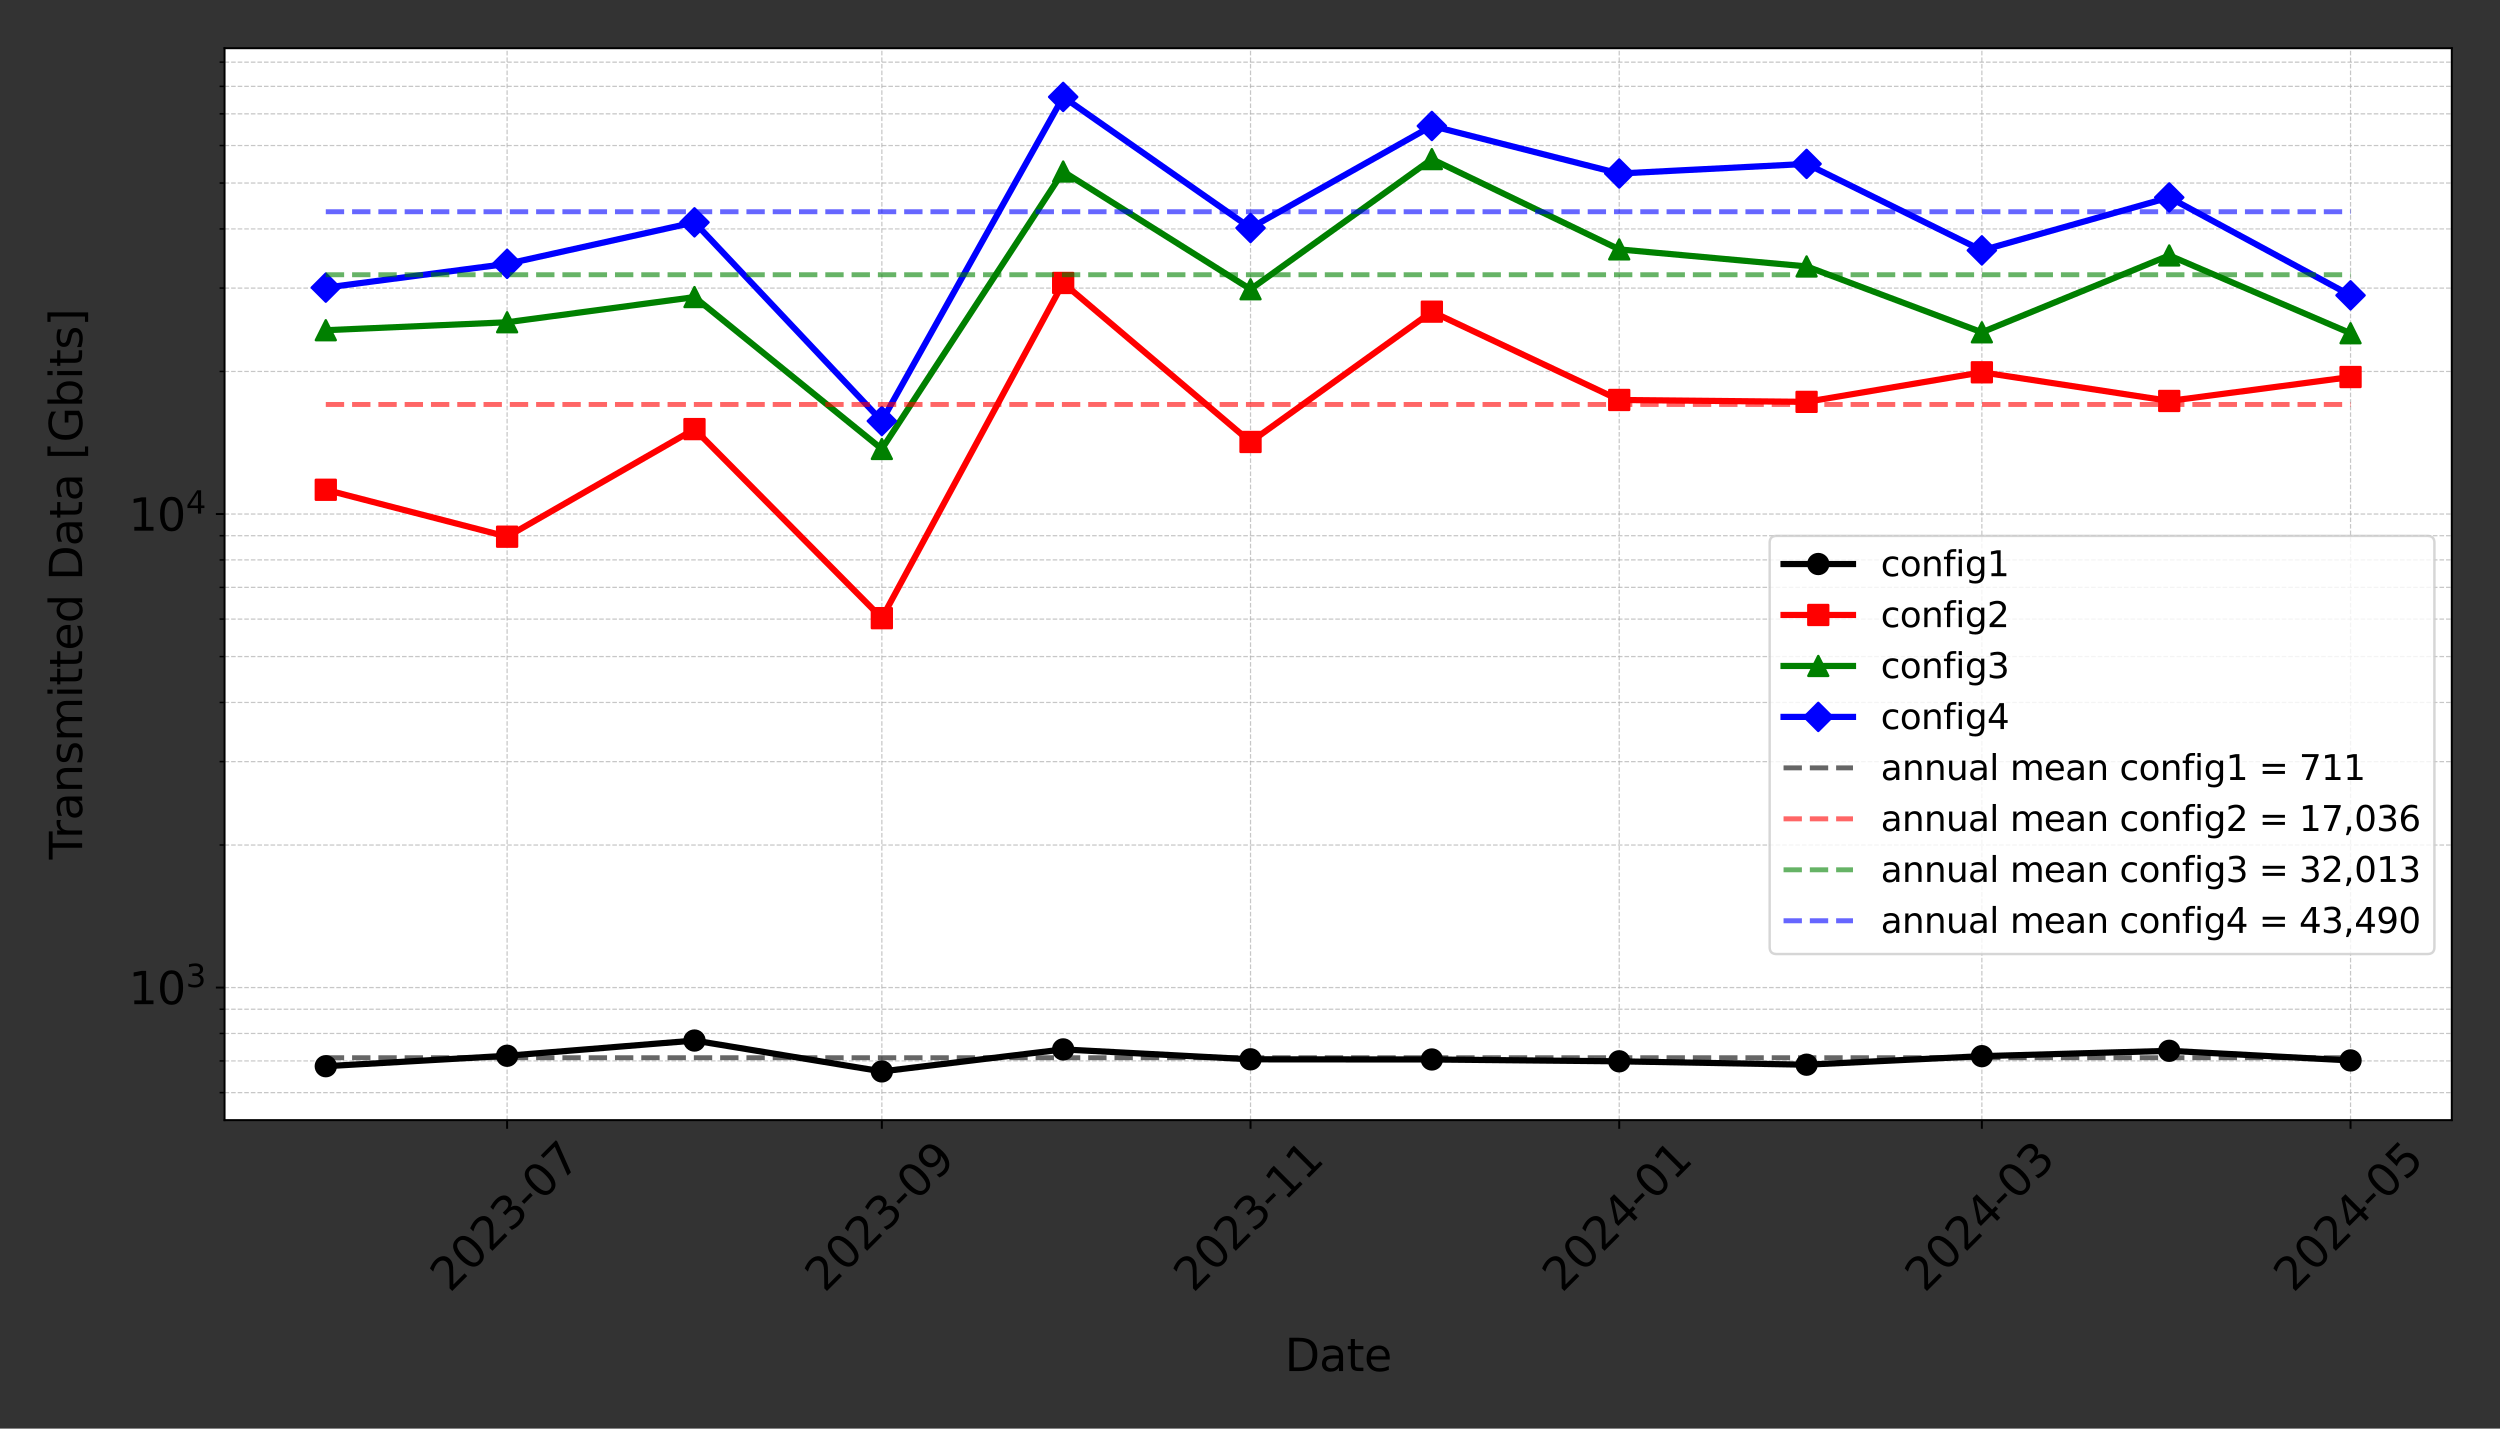 <?xml version="1.0" encoding="utf-8" standalone="no"?>
<!DOCTYPE svg PUBLIC "-//W3C//DTD SVG 1.1//EN"
  "http://www.w3.org/Graphics/SVG/1.1/DTD/svg11.dtd">
<svg height="576pt" version="1.1" viewBox="0 0 1008 576" width="1008pt" xmlns="http://www.w3.org/2000/svg" xmlns:xlink="http://www.w3.org/1999/xlink">
 <rect x="0" y="0" width="1008" height="576" fill="#333333" stroke="none"/>
 <defs>
  <style type="text/css">*{stroke-linecap:butt;stroke-linejoin:round;}</style>
 </defs>
 <g id="figure_1">
  <g id="patch_1">
   <path d="M 0 576 
L 1008 576 
L 1008 0 
L 0 0 
z
" style="fill:none;"/>
  </g>
  <g id="axes_1">
   <g id="patch_2">
    <path d="M 90.541 451.64 
L 988.56 451.64 
L 988.56 19.44 
L 90.541 19.44 
z
" style="fill:#ffffff;"/>
   </g>
   <g id="matplotlib.axis_1">
    <g id="xtick_1">
     <g id="line2d_1">
      <path clip-path="url(#p02d0b098d0)" d="M 204.468 451.64 
L 204.468 19.44 
" style="fill:none;stroke:#b0b0b0;stroke-dasharray:1.85,0.8;stroke-dashoffset:0;stroke-opacity:0.7;stroke-width:0.5;"/>
     </g>
     <g id="line2d_2">
      <defs>
       <path d="M 0 0 
L 0 3.5 
" id="m0089e13976" style="stroke:#000000;stroke-width:0.8;"/>
      </defs>
      <g>
       <use style="stroke:#000000;stroke-width:0.8;" x="204.468" xlink:href="#m0089e13976" y="451.64"/>
      </g>
     </g>
     <g id="text_1">
      <!-- 2023-07 -->
      <g transform="translate(181.39 521.492)rotate(-45)scale(0.18 -0.18)">
       <defs>
        <path d="M 1228 531 
L 3431 531 
L 3431 0 
L 469 0 
L 469 531 
Q 828 903 1448 1529 
Q 2069 2156 2228 2338 
Q 2531 2678 2651 2914 
Q 2772 3150 2772 3378 
Q 2772 3750 2511 3984 
Q 2250 4219 1831 4219 
Q 1534 4219 1204 4116 
Q 875 4013 500 3803 
L 500 4441 
Q 881 4594 1212 4672 
Q 1544 4750 1819 4750 
Q 2544 4750 2975 4387 
Q 3406 4025 3406 3419 
Q 3406 3131 3298 2873 
Q 3191 2616 2906 2266 
Q 2828 2175 2409 1742 
Q 1991 1309 1228 531 
z
" id="DejaVuSans-32" transform="scale(0.016)"/>
        <path d="M 2034 4250 
Q 1547 4250 1301 3770 
Q 1056 3291 1056 2328 
Q 1056 1369 1301 889 
Q 1547 409 2034 409 
Q 2525 409 2770 889 
Q 3016 1369 3016 2328 
Q 3016 3291 2770 3770 
Q 2525 4250 2034 4250 
z
M 2034 4750 
Q 2819 4750 3233 4129 
Q 3647 3509 3647 2328 
Q 3647 1150 3233 529 
Q 2819 -91 2034 -91 
Q 1250 -91 836 529 
Q 422 1150 422 2328 
Q 422 3509 836 4129 
Q 1250 4750 2034 4750 
z
" id="DejaVuSans-30" transform="scale(0.016)"/>
        <path d="M 2597 2516 
Q 3050 2419 3304 2112 
Q 3559 1806 3559 1356 
Q 3559 666 3084 287 
Q 2609 -91 1734 -91 
Q 1441 -91 1130 -33 
Q 819 25 488 141 
L 488 750 
Q 750 597 1062 519 
Q 1375 441 1716 441 
Q 2309 441 2620 675 
Q 2931 909 2931 1356 
Q 2931 1769 2642 2001 
Q 2353 2234 1838 2234 
L 1294 2234 
L 1294 2753 
L 1863 2753 
Q 2328 2753 2575 2939 
Q 2822 3125 2822 3475 
Q 2822 3834 2567 4026 
Q 2313 4219 1838 4219 
Q 1578 4219 1281 4162 
Q 984 4106 628 3988 
L 628 4550 
Q 988 4650 1302 4700 
Q 1616 4750 1894 4750 
Q 2613 4750 3031 4423 
Q 3450 4097 3450 3541 
Q 3450 3153 3228 2886 
Q 3006 2619 2597 2516 
z
" id="DejaVuSans-33" transform="scale(0.016)"/>
        <path d="M 313 2009 
L 1997 2009 
L 1997 1497 
L 313 1497 
L 313 2009 
z
" id="DejaVuSans-2d" transform="scale(0.016)"/>
        <path d="M 525 4666 
L 3525 4666 
L 3525 4397 
L 1831 0 
L 1172 0 
L 2766 4134 
L 525 4134 
L 525 4666 
z
" id="DejaVuSans-37" transform="scale(0.016)"/>
       </defs>
       <use xlink:href="#DejaVuSans-32"/>
       <use x="63.623" xlink:href="#DejaVuSans-30"/>
       <use x="127.246" xlink:href="#DejaVuSans-32"/>
       <use x="190.869" xlink:href="#DejaVuSans-33"/>
       <use x="254.492" xlink:href="#DejaVuSans-2d"/>
       <use x="290.576" xlink:href="#DejaVuSans-30"/>
       <use x="354.199" xlink:href="#DejaVuSans-37"/>
      </g>
     </g>
    </g>
    <g id="xtick_2">
     <g id="line2d_3">
      <path clip-path="url(#p02d0b098d0)" d="M 355.56 451.64 
L 355.56 19.44 
" style="fill:none;stroke:#b0b0b0;stroke-dasharray:1.85,0.8;stroke-dashoffset:0;stroke-opacity:0.7;stroke-width:0.5;"/>
     </g>
     <g id="line2d_4">
      <g>
       <use style="stroke:#000000;stroke-width:0.8;" x="355.56" xlink:href="#m0089e13976" y="451.64"/>
      </g>
     </g>
     <g id="text_2">
      <!-- 2023-09 -->
      <g transform="translate(332.482 521.492)rotate(-45)scale(0.18 -0.18)">
       <defs>
        <path d="M 703 97 
L 703 672 
Q 941 559 1184 500 
Q 1428 441 1663 441 
Q 2288 441 2617 861 
Q 2947 1281 2994 2138 
Q 2813 1869 2534 1725 
Q 2256 1581 1919 1581 
Q 1219 1581 811 2004 
Q 403 2428 403 3163 
Q 403 3881 828 4315 
Q 1253 4750 1959 4750 
Q 2769 4750 3195 4129 
Q 3622 3509 3622 2328 
Q 3622 1225 3098 567 
Q 2575 -91 1691 -91 
Q 1453 -91 1209 -44 
Q 966 3 703 97 
z
M 1959 2075 
Q 2384 2075 2632 2365 
Q 2881 2656 2881 3163 
Q 2881 3666 2632 3958 
Q 2384 4250 1959 4250 
Q 1534 4250 1286 3958 
Q 1038 3666 1038 3163 
Q 1038 2656 1286 2365 
Q 1534 2075 1959 2075 
z
" id="DejaVuSans-39" transform="scale(0.016)"/>
       </defs>
       <use xlink:href="#DejaVuSans-32"/>
       <use x="63.623" xlink:href="#DejaVuSans-30"/>
       <use x="127.246" xlink:href="#DejaVuSans-32"/>
       <use x="190.869" xlink:href="#DejaVuSans-33"/>
       <use x="254.492" xlink:href="#DejaVuSans-2d"/>
       <use x="290.576" xlink:href="#DejaVuSans-30"/>
       <use x="354.199" xlink:href="#DejaVuSans-39"/>
      </g>
     </g>
    </g>
    <g id="xtick_3">
     <g id="line2d_5">
      <path clip-path="url(#p02d0b098d0)" d="M 504.214 451.64 
L 504.214 19.44 
" style="fill:none;stroke:#b0b0b0;stroke-dasharray:1.85,0.8;stroke-dashoffset:0;stroke-opacity:0.7;stroke-width:0.5;"/>
     </g>
     <g id="line2d_6">
      <g>
       <use style="stroke:#000000;stroke-width:0.8;" x="504.214" xlink:href="#m0089e13976" y="451.64"/>
      </g>
     </g>
     <g id="text_3">
      <!-- 2023-11 -->
      <g transform="translate(481.136 521.492)rotate(-45)scale(0.18 -0.18)">
       <defs>
        <path d="M 794 531 
L 1825 531 
L 1825 4091 
L 703 3866 
L 703 4441 
L 1819 4666 
L 2450 4666 
L 2450 531 
L 3481 531 
L 3481 0 
L 794 0 
L 794 531 
z
" id="DejaVuSans-31" transform="scale(0.016)"/>
       </defs>
       <use xlink:href="#DejaVuSans-32"/>
       <use x="63.623" xlink:href="#DejaVuSans-30"/>
       <use x="127.246" xlink:href="#DejaVuSans-32"/>
       <use x="190.869" xlink:href="#DejaVuSans-33"/>
       <use x="254.492" xlink:href="#DejaVuSans-2d"/>
       <use x="290.576" xlink:href="#DejaVuSans-31"/>
       <use x="354.199" xlink:href="#DejaVuSans-31"/>
      </g>
     </g>
    </g>
    <g id="xtick_4">
     <g id="line2d_7">
      <path clip-path="url(#p02d0b098d0)" d="M 652.869 451.64 
L 652.869 19.44 
" style="fill:none;stroke:#b0b0b0;stroke-dasharray:1.85,0.8;stroke-dashoffset:0;stroke-opacity:0.7;stroke-width:0.5;"/>
     </g>
     <g id="line2d_8">
      <g>
       <use style="stroke:#000000;stroke-width:0.8;" x="652.869" xlink:href="#m0089e13976" y="451.64"/>
      </g>
     </g>
     <g id="text_4">
      <!-- 2024-01 -->
      <g transform="translate(629.791 521.492)rotate(-45)scale(0.18 -0.18)">
       <defs>
        <path d="M 2419 4116 
L 825 1625 
L 2419 1625 
L 2419 4116 
z
M 2253 4666 
L 3047 4666 
L 3047 1625 
L 3713 1625 
L 3713 1100 
L 3047 1100 
L 3047 0 
L 2419 0 
L 2419 1100 
L 313 1100 
L 313 1709 
L 2253 4666 
z
" id="DejaVuSans-34" transform="scale(0.016)"/>
       </defs>
       <use xlink:href="#DejaVuSans-32"/>
       <use x="63.623" xlink:href="#DejaVuSans-30"/>
       <use x="127.246" xlink:href="#DejaVuSans-32"/>
       <use x="190.869" xlink:href="#DejaVuSans-34"/>
       <use x="254.492" xlink:href="#DejaVuSans-2d"/>
       <use x="290.576" xlink:href="#DejaVuSans-30"/>
       <use x="354.199" xlink:href="#DejaVuSans-31"/>
      </g>
     </g>
    </g>
    <g id="xtick_5">
     <g id="line2d_9">
      <path clip-path="url(#p02d0b098d0)" d="M 799.086 451.64 
L 799.086 19.44 
" style="fill:none;stroke:#b0b0b0;stroke-dasharray:1.85,0.8;stroke-dashoffset:0;stroke-opacity:0.7;stroke-width:0.5;"/>
     </g>
     <g id="line2d_10">
      <g>
       <use style="stroke:#000000;stroke-width:0.8;" x="799.086" xlink:href="#m0089e13976" y="451.64"/>
      </g>
     </g>
     <g id="text_5">
      <!-- 2024-03 -->
      <g transform="translate(776.008 521.492)rotate(-45)scale(0.18 -0.18)">
       <use xlink:href="#DejaVuSans-32"/>
       <use x="63.623" xlink:href="#DejaVuSans-30"/>
       <use x="127.246" xlink:href="#DejaVuSans-32"/>
       <use x="190.869" xlink:href="#DejaVuSans-34"/>
       <use x="254.492" xlink:href="#DejaVuSans-2d"/>
       <use x="290.576" xlink:href="#DejaVuSans-30"/>
       <use x="354.199" xlink:href="#DejaVuSans-33"/>
      </g>
     </g>
    </g>
    <g id="xtick_6">
     <g id="line2d_11">
      <path clip-path="url(#p02d0b098d0)" d="M 947.741 451.64 
L 947.741 19.44 
" style="fill:none;stroke:#b0b0b0;stroke-dasharray:1.85,0.8;stroke-dashoffset:0;stroke-opacity:0.7;stroke-width:0.5;"/>
     </g>
     <g id="line2d_12">
      <g>
       <use style="stroke:#000000;stroke-width:0.8;" x="947.741" xlink:href="#m0089e13976" y="451.64"/>
      </g>
     </g>
     <g id="text_6">
      <!-- 2024-05 -->
      <g transform="translate(924.663 521.492)rotate(-45)scale(0.18 -0.18)">
       <defs>
        <path d="M 691 4666 
L 3169 4666 
L 3169 4134 
L 1269 4134 
L 1269 2991 
Q 1406 3038 1543 3061 
Q 1681 3084 1819 3084 
Q 2600 3084 3056 2656 
Q 3513 2228 3513 1497 
Q 3513 744 3044 326 
Q 2575 -91 1722 -91 
Q 1428 -91 1123 -41 
Q 819 9 494 109 
L 494 744 
Q 775 591 1075 516 
Q 1375 441 1709 441 
Q 2250 441 2565 725 
Q 2881 1009 2881 1497 
Q 2881 1984 2565 2268 
Q 2250 2553 1709 2553 
Q 1456 2553 1204 2497 
Q 953 2441 691 2322 
L 691 4666 
z
" id="DejaVuSans-35" transform="scale(0.016)"/>
       </defs>
       <use xlink:href="#DejaVuSans-32"/>
       <use x="63.623" xlink:href="#DejaVuSans-30"/>
       <use x="127.246" xlink:href="#DejaVuSans-32"/>
       <use x="190.869" xlink:href="#DejaVuSans-34"/>
       <use x="254.492" xlink:href="#DejaVuSans-2d"/>
       <use x="290.576" xlink:href="#DejaVuSans-30"/>
       <use x="354.199" xlink:href="#DejaVuSans-35"/>
      </g>
     </g>
    </g>
    <g id="text_7">
     <!-- Date -->
     <g transform="translate(518.039 552.817)scale(0.18 -0.18)">
      <defs>
       <path d="M 1259 4147 
L 1259 519 
L 2022 519 
Q 2988 519 3436 956 
Q 3884 1394 3884 2338 
Q 3884 3275 3436 3711 
Q 2988 4147 2022 4147 
L 1259 4147 
z
M 628 4666 
L 1925 4666 
Q 3281 4666 3915 4102 
Q 4550 3538 4550 2338 
Q 4550 1131 3912 565 
Q 3275 0 1925 0 
L 628 0 
L 628 4666 
z
" id="DejaVuSans-44" transform="scale(0.016)"/>
       <path d="M 2194 1759 
Q 1497 1759 1228 1600 
Q 959 1441 959 1056 
Q 959 750 1161 570 
Q 1363 391 1709 391 
Q 2188 391 2477 730 
Q 2766 1069 2766 1631 
L 2766 1759 
L 2194 1759 
z
M 3341 1997 
L 3341 0 
L 2766 0 
L 2766 531 
Q 2569 213 2275 61 
Q 1981 -91 1556 -91 
Q 1019 -91 701 211 
Q 384 513 384 1019 
Q 384 1609 779 1909 
Q 1175 2209 1959 2209 
L 2766 2209 
L 2766 2266 
Q 2766 2663 2505 2880 
Q 2244 3097 1772 3097 
Q 1472 3097 1187 3025 
Q 903 2953 641 2809 
L 641 3341 
Q 956 3463 1253 3523 
Q 1550 3584 1831 3584 
Q 2591 3584 2966 3190 
Q 3341 2797 3341 1997 
z
" id="DejaVuSans-61" transform="scale(0.016)"/>
       <path d="M 1172 4494 
L 1172 3500 
L 2356 3500 
L 2356 3053 
L 1172 3053 
L 1172 1153 
Q 1172 725 1289 603 
Q 1406 481 1766 481 
L 2356 481 
L 2356 0 
L 1766 0 
Q 1100 0 847 248 
Q 594 497 594 1153 
L 594 3053 
L 172 3053 
L 172 3500 
L 594 3500 
L 594 4494 
L 1172 4494 
z
" id="DejaVuSans-74" transform="scale(0.016)"/>
       <path d="M 3597 1894 
L 3597 1613 
L 953 1613 
Q 991 1019 1311 708 
Q 1631 397 2203 397 
Q 2534 397 2845 478 
Q 3156 559 3463 722 
L 3463 178 
Q 3153 47 2828 -22 
Q 2503 -91 2169 -91 
Q 1331 -91 842 396 
Q 353 884 353 1716 
Q 353 2575 817 3079 
Q 1281 3584 2069 3584 
Q 2775 3584 3186 3129 
Q 3597 2675 3597 1894 
z
M 3022 2063 
Q 3016 2534 2758 2815 
Q 2500 3097 2075 3097 
Q 1594 3097 1305 2825 
Q 1016 2553 972 2059 
L 3022 2063 
z
" id="DejaVuSans-65" transform="scale(0.016)"/>
      </defs>
      <use xlink:href="#DejaVuSans-44"/>
      <use x="77.002" xlink:href="#DejaVuSans-61"/>
      <use x="138.281" xlink:href="#DejaVuSans-74"/>
      <use x="177.49" xlink:href="#DejaVuSans-65"/>
     </g>
    </g>
   </g>
   <g id="matplotlib.axis_2">
    <g id="ytick_1">
     <g id="line2d_13">
      <path clip-path="url(#p02d0b098d0)" d="M 90.541 398.188 
L 988.56 398.188 
" style="fill:none;stroke:#b0b0b0;stroke-dasharray:1.85,0.8;stroke-dashoffset:0;stroke-opacity:0.7;stroke-width:0.5;"/>
     </g>
     <g id="line2d_14">
      <defs>
       <path d="M 0 0 
L -3.5 0 
" id="m52315254e2" style="stroke:#000000;stroke-width:0.8;"/>
      </defs>
      <g>
       <use style="stroke:#000000;stroke-width:0.8;" x="90.541" xlink:href="#m52315254e2" y="398.188"/>
      </g>
     </g>
     <g id="text_8">
      <!-- $\mathdefault{10^{3}}$ -->
      <g transform="translate(51.861 405.026)scale(0.18 -0.18)">
       <use transform="translate(0 0.766)" xlink:href="#DejaVuSans-31"/>
       <use transform="translate(63.623 0.766)" xlink:href="#DejaVuSans-30"/>
       <use transform="translate(128.203 39.047)scale(0.7)" xlink:href="#DejaVuSans-33"/>
      </g>
     </g>
    </g>
    <g id="ytick_2">
     <g id="line2d_15">
      <path clip-path="url(#p02d0b098d0)" d="M 90.541 207.256 
L 988.56 207.256 
" style="fill:none;stroke:#b0b0b0;stroke-dasharray:1.85,0.8;stroke-dashoffset:0;stroke-opacity:0.7;stroke-width:0.5;"/>
     </g>
     <g id="line2d_16">
      <g>
       <use style="stroke:#000000;stroke-width:0.8;" x="90.541" xlink:href="#m52315254e2" y="207.256"/>
      </g>
     </g>
     <g id="text_9">
      <!-- $\mathdefault{10^{4}}$ -->
      <g transform="translate(51.861 214.094)scale(0.18 -0.18)">
       <use transform="translate(0 0.684)" xlink:href="#DejaVuSans-31"/>
       <use transform="translate(63.623 0.684)" xlink:href="#DejaVuSans-30"/>
       <use transform="translate(128.203 38.966)scale(0.7)" xlink:href="#DejaVuSans-34"/>
      </g>
     </g>
    </g>
    <g id="ytick_3">
     <g id="line2d_17">
      <path clip-path="url(#p02d0b098d0)" d="M 90.541 440.546 
L 988.56 440.546 
" style="fill:none;stroke:#b0b0b0;stroke-dasharray:1.85,0.8;stroke-dashoffset:0;stroke-opacity:0.7;stroke-width:0.5;"/>
     </g>
     <g id="line2d_18">
      <defs>
       <path d="M 0 0 
L -2 0 
" id="md22b56ad34" style="stroke:#000000;stroke-width:0.6;"/>
      </defs>
      <g>
       <use style="stroke:#000000;stroke-width:0.6;" x="90.541" xlink:href="#md22b56ad34" y="440.546"/>
      </g>
     </g>
    </g>
    <g id="ytick_4">
     <g id="line2d_19">
      <path clip-path="url(#p02d0b098d0)" d="M 90.541 427.764 
L 988.56 427.764 
" style="fill:none;stroke:#b0b0b0;stroke-dasharray:1.85,0.8;stroke-dashoffset:0;stroke-opacity:0.7;stroke-width:0.5;"/>
     </g>
     <g id="line2d_20">
      <g>
       <use style="stroke:#000000;stroke-width:0.6;" x="90.541" xlink:href="#md22b56ad34" y="427.764"/>
      </g>
     </g>
    </g>
    <g id="ytick_5">
     <g id="line2d_21">
      <path clip-path="url(#p02d0b098d0)" d="M 90.541 416.691 
L 988.56 416.691 
" style="fill:none;stroke:#b0b0b0;stroke-dasharray:1.85,0.8;stroke-dashoffset:0;stroke-opacity:0.7;stroke-width:0.5;"/>
     </g>
     <g id="line2d_22">
      <g>
       <use style="stroke:#000000;stroke-width:0.6;" x="90.541" xlink:href="#md22b56ad34" y="416.691"/>
      </g>
     </g>
    </g>
    <g id="ytick_6">
     <g id="line2d_23">
      <path clip-path="url(#p02d0b098d0)" d="M 90.541 406.924 
L 988.56 406.924 
" style="fill:none;stroke:#b0b0b0;stroke-dasharray:1.85,0.8;stroke-dashoffset:0;stroke-opacity:0.7;stroke-width:0.5;"/>
     </g>
     <g id="line2d_24">
      <g>
       <use style="stroke:#000000;stroke-width:0.6;" x="90.541" xlink:href="#md22b56ad34" y="406.924"/>
      </g>
     </g>
    </g>
    <g id="ytick_7">
     <g id="line2d_25">
      <path clip-path="url(#p02d0b098d0)" d="M 90.541 340.712 
L 988.56 340.712 
" style="fill:none;stroke:#b0b0b0;stroke-dasharray:1.85,0.8;stroke-dashoffset:0;stroke-opacity:0.7;stroke-width:0.5;"/>
     </g>
     <g id="line2d_26">
      <g>
       <use style="stroke:#000000;stroke-width:0.6;" x="90.541" xlink:href="#md22b56ad34" y="340.712"/>
      </g>
     </g>
    </g>
    <g id="ytick_8">
     <g id="line2d_27">
      <path clip-path="url(#p02d0b098d0)" d="M 90.541 307.09 
L 988.56 307.09 
" style="fill:none;stroke:#b0b0b0;stroke-dasharray:1.85,0.8;stroke-dashoffset:0;stroke-opacity:0.7;stroke-width:0.5;"/>
     </g>
     <g id="line2d_28">
      <g>
       <use style="stroke:#000000;stroke-width:0.6;" x="90.541" xlink:href="#md22b56ad34" y="307.09"/>
      </g>
     </g>
    </g>
    <g id="ytick_9">
     <g id="line2d_29">
      <path clip-path="url(#p02d0b098d0)" d="M 90.541 283.235 
L 988.56 283.235 
" style="fill:none;stroke:#b0b0b0;stroke-dasharray:1.85,0.8;stroke-dashoffset:0;stroke-opacity:0.7;stroke-width:0.5;"/>
     </g>
     <g id="line2d_30">
      <g>
       <use style="stroke:#000000;stroke-width:0.6;" x="90.541" xlink:href="#md22b56ad34" y="283.235"/>
      </g>
     </g>
    </g>
    <g id="ytick_10">
     <g id="line2d_31">
      <path clip-path="url(#p02d0b098d0)" d="M 90.541 264.732 
L 988.56 264.732 
" style="fill:none;stroke:#b0b0b0;stroke-dasharray:1.85,0.8;stroke-dashoffset:0;stroke-opacity:0.7;stroke-width:0.5;"/>
     </g>
     <g id="line2d_32">
      <g>
       <use style="stroke:#000000;stroke-width:0.6;" x="90.541" xlink:href="#md22b56ad34" y="264.732"/>
      </g>
     </g>
    </g>
    <g id="ytick_11">
     <g id="line2d_33">
      <path clip-path="url(#p02d0b098d0)" d="M 90.541 249.614 
L 988.56 249.614 
" style="fill:none;stroke:#b0b0b0;stroke-dasharray:1.85,0.8;stroke-dashoffset:0;stroke-opacity:0.7;stroke-width:0.5;"/>
     </g>
     <g id="line2d_34">
      <g>
       <use style="stroke:#000000;stroke-width:0.6;" x="90.541" xlink:href="#md22b56ad34" y="249.614"/>
      </g>
     </g>
    </g>
    <g id="ytick_12">
     <g id="line2d_35">
      <path clip-path="url(#p02d0b098d0)" d="M 90.541 236.832 
L 988.56 236.832 
" style="fill:none;stroke:#b0b0b0;stroke-dasharray:1.85,0.8;stroke-dashoffset:0;stroke-opacity:0.7;stroke-width:0.5;"/>
     </g>
     <g id="line2d_36">
      <g>
       <use style="stroke:#000000;stroke-width:0.6;" x="90.541" xlink:href="#md22b56ad34" y="236.832"/>
      </g>
     </g>
    </g>
    <g id="ytick_13">
     <g id="line2d_37">
      <path clip-path="url(#p02d0b098d0)" d="M 90.541 225.759 
L 988.56 225.759 
" style="fill:none;stroke:#b0b0b0;stroke-dasharray:1.85,0.8;stroke-dashoffset:0;stroke-opacity:0.7;stroke-width:0.5;"/>
     </g>
     <g id="line2d_38">
      <g>
       <use style="stroke:#000000;stroke-width:0.6;" x="90.541" xlink:href="#md22b56ad34" y="225.759"/>
      </g>
     </g>
    </g>
    <g id="ytick_14">
     <g id="line2d_39">
      <path clip-path="url(#p02d0b098d0)" d="M 90.541 215.992 
L 988.56 215.992 
" style="fill:none;stroke:#b0b0b0;stroke-dasharray:1.85,0.8;stroke-dashoffset:0;stroke-opacity:0.7;stroke-width:0.5;"/>
     </g>
     <g id="line2d_40">
      <g>
       <use style="stroke:#000000;stroke-width:0.6;" x="90.541" xlink:href="#md22b56ad34" y="215.992"/>
      </g>
     </g>
    </g>
    <g id="ytick_15">
     <g id="line2d_41">
      <path clip-path="url(#p02d0b098d0)" d="M 90.541 149.78 
L 988.56 149.78 
" style="fill:none;stroke:#b0b0b0;stroke-dasharray:1.85,0.8;stroke-dashoffset:0;stroke-opacity:0.7;stroke-width:0.5;"/>
     </g>
     <g id="line2d_42">
      <g>
       <use style="stroke:#000000;stroke-width:0.6;" x="90.541" xlink:href="#md22b56ad34" y="149.78"/>
      </g>
     </g>
    </g>
    <g id="ytick_16">
     <g id="line2d_43">
      <path clip-path="url(#p02d0b098d0)" d="M 90.541 116.158 
L 988.56 116.158 
" style="fill:none;stroke:#b0b0b0;stroke-dasharray:1.85,0.8;stroke-dashoffset:0;stroke-opacity:0.7;stroke-width:0.5;"/>
     </g>
     <g id="line2d_44">
      <g>
       <use style="stroke:#000000;stroke-width:0.6;" x="90.541" xlink:href="#md22b56ad34" y="116.158"/>
      </g>
     </g>
    </g>
    <g id="ytick_17">
     <g id="line2d_45">
      <path clip-path="url(#p02d0b098d0)" d="M 90.541 92.303 
L 988.56 92.303 
" style="fill:none;stroke:#b0b0b0;stroke-dasharray:1.85,0.8;stroke-dashoffset:0;stroke-opacity:0.7;stroke-width:0.5;"/>
     </g>
     <g id="line2d_46">
      <g>
       <use style="stroke:#000000;stroke-width:0.6;" x="90.541" xlink:href="#md22b56ad34" y="92.303"/>
      </g>
     </g>
    </g>
    <g id="ytick_18">
     <g id="line2d_47">
      <path clip-path="url(#p02d0b098d0)" d="M 90.541 73.8 
L 988.56 73.8 
" style="fill:none;stroke:#b0b0b0;stroke-dasharray:1.85,0.8;stroke-dashoffset:0;stroke-opacity:0.7;stroke-width:0.5;"/>
     </g>
     <g id="line2d_48">
      <g>
       <use style="stroke:#000000;stroke-width:0.6;" x="90.541" xlink:href="#md22b56ad34" y="73.8"/>
      </g>
     </g>
    </g>
    <g id="ytick_19">
     <g id="line2d_49">
      <path clip-path="url(#p02d0b098d0)" d="M 90.541 58.682 
L 988.56 58.682 
" style="fill:none;stroke:#b0b0b0;stroke-dasharray:1.85,0.8;stroke-dashoffset:0;stroke-opacity:0.7;stroke-width:0.5;"/>
     </g>
     <g id="line2d_50">
      <g>
       <use style="stroke:#000000;stroke-width:0.6;" x="90.541" xlink:href="#md22b56ad34" y="58.682"/>
      </g>
     </g>
    </g>
    <g id="ytick_20">
     <g id="line2d_51">
      <path clip-path="url(#p02d0b098d0)" d="M 90.541 45.9 
L 988.56 45.9 
" style="fill:none;stroke:#b0b0b0;stroke-dasharray:1.85,0.8;stroke-dashoffset:0;stroke-opacity:0.7;stroke-width:0.5;"/>
     </g>
     <g id="line2d_52">
      <g>
       <use style="stroke:#000000;stroke-width:0.6;" x="90.541" xlink:href="#md22b56ad34" y="45.9"/>
      </g>
     </g>
    </g>
    <g id="ytick_21">
     <g id="line2d_53">
      <path clip-path="url(#p02d0b098d0)" d="M 90.541 34.827 
L 988.56 34.827 
" style="fill:none;stroke:#b0b0b0;stroke-dasharray:1.85,0.8;stroke-dashoffset:0;stroke-opacity:0.7;stroke-width:0.5;"/>
     </g>
     <g id="line2d_54">
      <g>
       <use style="stroke:#000000;stroke-width:0.6;" x="90.541" xlink:href="#md22b56ad34" y="34.827"/>
      </g>
     </g>
    </g>
    <g id="ytick_22">
     <g id="line2d_55">
      <path clip-path="url(#p02d0b098d0)" d="M 90.541 25.061 
L 988.56 25.061 
" style="fill:none;stroke:#b0b0b0;stroke-dasharray:1.85,0.8;stroke-dashoffset:0;stroke-opacity:0.7;stroke-width:0.5;"/>
     </g>
     <g id="line2d_56">
      <g>
       <use style="stroke:#000000;stroke-width:0.6;" x="90.541" xlink:href="#md22b56ad34" y="25.061"/>
      </g>
     </g>
    </g>
    <g id="text_10">
     <!-- Transmitted Data [Gbits] -->
     <g transform="translate(33.117 346.528)rotate(-90)scale(0.18 -0.18)">
      <defs>
       <path d="M -19 4666 
L 3928 4666 
L 3928 4134 
L 2272 4134 
L 2272 0 
L 1638 0 
L 1638 4134 
L -19 4134 
L -19 4666 
z
" id="DejaVuSans-54" transform="scale(0.016)"/>
       <path d="M 2631 2963 
Q 2534 3019 2420 3045 
Q 2306 3072 2169 3072 
Q 1681 3072 1420 2755 
Q 1159 2438 1159 1844 
L 1159 0 
L 581 0 
L 581 3500 
L 1159 3500 
L 1159 2956 
Q 1341 3275 1631 3429 
Q 1922 3584 2338 3584 
Q 2397 3584 2469 3576 
Q 2541 3569 2628 3553 
L 2631 2963 
z
" id="DejaVuSans-72" transform="scale(0.016)"/>
       <path d="M 3513 2113 
L 3513 0 
L 2938 0 
L 2938 2094 
Q 2938 2591 2744 2837 
Q 2550 3084 2163 3084 
Q 1697 3084 1428 2787 
Q 1159 2491 1159 1978 
L 1159 0 
L 581 0 
L 581 3500 
L 1159 3500 
L 1159 2956 
Q 1366 3272 1645 3428 
Q 1925 3584 2291 3584 
Q 2894 3584 3203 3211 
Q 3513 2838 3513 2113 
z
" id="DejaVuSans-6e" transform="scale(0.016)"/>
       <path d="M 2834 3397 
L 2834 2853 
Q 2591 2978 2328 3040 
Q 2066 3103 1784 3103 
Q 1356 3103 1142 2972 
Q 928 2841 928 2578 
Q 928 2378 1081 2264 
Q 1234 2150 1697 2047 
L 1894 2003 
Q 2506 1872 2764 1633 
Q 3022 1394 3022 966 
Q 3022 478 2636 193 
Q 2250 -91 1575 -91 
Q 1294 -91 989 -36 
Q 684 19 347 128 
L 347 722 
Q 666 556 975 473 
Q 1284 391 1588 391 
Q 1994 391 2212 530 
Q 2431 669 2431 922 
Q 2431 1156 2273 1281 
Q 2116 1406 1581 1522 
L 1381 1569 
Q 847 1681 609 1914 
Q 372 2147 372 2553 
Q 372 3047 722 3315 
Q 1072 3584 1716 3584 
Q 2034 3584 2315 3537 
Q 2597 3491 2834 3397 
z
" id="DejaVuSans-73" transform="scale(0.016)"/>
       <path d="M 3328 2828 
Q 3544 3216 3844 3400 
Q 4144 3584 4550 3584 
Q 5097 3584 5394 3201 
Q 5691 2819 5691 2113 
L 5691 0 
L 5113 0 
L 5113 2094 
Q 5113 2597 4934 2840 
Q 4756 3084 4391 3084 
Q 3944 3084 3684 2787 
Q 3425 2491 3425 1978 
L 3425 0 
L 2847 0 
L 2847 2094 
Q 2847 2600 2669 2842 
Q 2491 3084 2119 3084 
Q 1678 3084 1418 2786 
Q 1159 2488 1159 1978 
L 1159 0 
L 581 0 
L 581 3500 
L 1159 3500 
L 1159 2956 
Q 1356 3278 1631 3431 
Q 1906 3584 2284 3584 
Q 2666 3584 2933 3390 
Q 3200 3197 3328 2828 
z
" id="DejaVuSans-6d" transform="scale(0.016)"/>
       <path d="M 603 3500 
L 1178 3500 
L 1178 0 
L 603 0 
L 603 3500 
z
M 603 4863 
L 1178 4863 
L 1178 4134 
L 603 4134 
L 603 4863 
z
" id="DejaVuSans-69" transform="scale(0.016)"/>
       <path d="M 2906 2969 
L 2906 4863 
L 3481 4863 
L 3481 0 
L 2906 0 
L 2906 525 
Q 2725 213 2448 61 
Q 2172 -91 1784 -91 
Q 1150 -91 751 415 
Q 353 922 353 1747 
Q 353 2572 751 3078 
Q 1150 3584 1784 3584 
Q 2172 3584 2448 3432 
Q 2725 3281 2906 2969 
z
M 947 1747 
Q 947 1113 1208 752 
Q 1469 391 1925 391 
Q 2381 391 2643 752 
Q 2906 1113 2906 1747 
Q 2906 2381 2643 2742 
Q 2381 3103 1925 3103 
Q 1469 3103 1208 2742 
Q 947 2381 947 1747 
z
" id="DejaVuSans-64" transform="scale(0.016)"/>
       <path id="DejaVuSans-20" transform="scale(0.016)"/>
       <path d="M 550 4863 
L 1875 4863 
L 1875 4416 
L 1125 4416 
L 1125 -397 
L 1875 -397 
L 1875 -844 
L 550 -844 
L 550 4863 
z
" id="DejaVuSans-5b" transform="scale(0.016)"/>
       <path d="M 3809 666 
L 3809 1919 
L 2778 1919 
L 2778 2438 
L 4434 2438 
L 4434 434 
Q 4069 175 3628 42 
Q 3188 -91 2688 -91 
Q 1594 -91 976 548 
Q 359 1188 359 2328 
Q 359 3472 976 4111 
Q 1594 4750 2688 4750 
Q 3144 4750 3555 4637 
Q 3966 4525 4313 4306 
L 4313 3634 
Q 3963 3931 3569 4081 
Q 3175 4231 2741 4231 
Q 1884 4231 1454 3753 
Q 1025 3275 1025 2328 
Q 1025 1384 1454 906 
Q 1884 428 2741 428 
Q 3075 428 3337 486 
Q 3600 544 3809 666 
z
" id="DejaVuSans-47" transform="scale(0.016)"/>
       <path d="M 3116 1747 
Q 3116 2381 2855 2742 
Q 2594 3103 2138 3103 
Q 1681 3103 1420 2742 
Q 1159 2381 1159 1747 
Q 1159 1113 1420 752 
Q 1681 391 2138 391 
Q 2594 391 2855 752 
Q 3116 1113 3116 1747 
z
M 1159 2969 
Q 1341 3281 1617 3432 
Q 1894 3584 2278 3584 
Q 2916 3584 3314 3078 
Q 3713 2572 3713 1747 
Q 3713 922 3314 415 
Q 2916 -91 2278 -91 
Q 1894 -91 1617 61 
Q 1341 213 1159 525 
L 1159 0 
L 581 0 
L 581 4863 
L 1159 4863 
L 1159 2969 
z
" id="DejaVuSans-62" transform="scale(0.016)"/>
       <path d="M 1947 4863 
L 1947 -844 
L 622 -844 
L 622 -397 
L 1369 -397 
L 1369 4416 
L 622 4416 
L 622 4863 
L 1947 4863 
z
" id="DejaVuSans-5d" transform="scale(0.016)"/>
      </defs>
      <use xlink:href="#DejaVuSans-54"/>
      <use x="46.334" xlink:href="#DejaVuSans-72"/>
      <use x="87.447" xlink:href="#DejaVuSans-61"/>
      <use x="148.727" xlink:href="#DejaVuSans-6e"/>
      <use x="212.105" xlink:href="#DejaVuSans-73"/>
      <use x="264.205" xlink:href="#DejaVuSans-6d"/>
      <use x="361.617" xlink:href="#DejaVuSans-69"/>
      <use x="389.4" xlink:href="#DejaVuSans-74"/>
      <use x="428.609" xlink:href="#DejaVuSans-74"/>
      <use x="467.818" xlink:href="#DejaVuSans-65"/>
      <use x="529.342" xlink:href="#DejaVuSans-64"/>
      <use x="592.818" xlink:href="#DejaVuSans-20"/>
      <use x="624.605" xlink:href="#DejaVuSans-44"/>
      <use x="701.607" xlink:href="#DejaVuSans-61"/>
      <use x="762.887" xlink:href="#DejaVuSans-74"/>
      <use x="802.096" xlink:href="#DejaVuSans-61"/>
      <use x="863.375" xlink:href="#DejaVuSans-20"/>
      <use x="895.162" xlink:href="#DejaVuSans-5b"/>
      <use x="934.176" xlink:href="#DejaVuSans-47"/>
      <use x="1011.666" xlink:href="#DejaVuSans-62"/>
      <use x="1075.143" xlink:href="#DejaVuSans-69"/>
      <use x="1102.926" xlink:href="#DejaVuSans-74"/>
      <use x="1142.135" xlink:href="#DejaVuSans-73"/>
      <use x="1194.234" xlink:href="#DejaVuSans-5d"/>
     </g>
    </g>
   </g>
   <g id="line2d_57">
    <path clip-path="url(#p02d0b098d0)" d="M 131.36 429.895 
L 204.468 425.683 
L 280.014 419.546 
L 355.56 431.995 
L 428.669 423.118 
L 504.214 427.116 
L 577.323 427.179 
L 652.869 427.923 
L 728.415 429.287 
L 799.086 425.844 
L 874.632 423.684 
L 947.741 427.575 
" style="fill:none;stroke:#000000;stroke-linecap:square;stroke-width:2.5;"/>
    <defs>
     <path d="M 0 4 
C 1.061 4 2.078 3.579 2.828 2.828 
C 3.579 2.078 4 1.061 4 0 
C 4 -1.061 3.579 -2.078 2.828 -2.828 
C 2.078 -3.579 1.061 -4 0 -4 
C -1.061 -4 -2.078 -3.579 -2.828 -2.828 
C -3.579 -2.078 -4 -1.061 -4 0 
C -4 1.061 -3.579 2.078 -2.828 2.828 
C -2.078 3.579 -1.061 4 0 4 
z
" id="m506bfe1482" style="stroke:#000000;"/>
    </defs>
    <g clip-path="url(#p02d0b098d0)">
     <use style="stroke:#000000;" x="131.36" xlink:href="#m506bfe1482" y="429.895"/>
     <use style="stroke:#000000;" x="204.468" xlink:href="#m506bfe1482" y="425.683"/>
     <use style="stroke:#000000;" x="280.014" xlink:href="#m506bfe1482" y="419.546"/>
     <use style="stroke:#000000;" x="355.56" xlink:href="#m506bfe1482" y="431.995"/>
     <use style="stroke:#000000;" x="428.669" xlink:href="#m506bfe1482" y="423.118"/>
     <use style="stroke:#000000;" x="504.214" xlink:href="#m506bfe1482" y="427.116"/>
     <use style="stroke:#000000;" x="577.323" xlink:href="#m506bfe1482" y="427.179"/>
     <use style="stroke:#000000;" x="652.869" xlink:href="#m506bfe1482" y="427.923"/>
     <use style="stroke:#000000;" x="728.415" xlink:href="#m506bfe1482" y="429.287"/>
     <use style="stroke:#000000;" x="799.086" xlink:href="#m506bfe1482" y="425.844"/>
     <use style="stroke:#000000;" x="874.632" xlink:href="#m506bfe1482" y="423.684"/>
     <use style="stroke:#000000;" x="947.741" xlink:href="#m506bfe1482" y="427.575"/>
    </g>
   </g>
   <g id="line2d_58">
    <path clip-path="url(#p02d0b098d0)" d="M 131.36 197.48 
L 204.468 216.395 
L 280.014 173.019 
L 355.56 249.255 
L 428.669 114.088 
L 504.214 178.207 
L 577.323 125.663 
L 652.869 161.265 
L 728.415 162.03 
L 799.086 150.105 
L 874.632 161.66 
L 947.741 152.015 
" style="fill:none;stroke:#ff0000;stroke-linecap:square;stroke-width:2.5;"/>
    <defs>
     <path d="M -4 4 
L 4 4 
L 4 -4 
L -4 -4 
z
" id="mafe0450a60" style="stroke:#ff0000;stroke-linejoin:miter;"/>
    </defs>
    <g clip-path="url(#p02d0b098d0)">
     <use style="fill:#ff0000;stroke:#ff0000;stroke-linejoin:miter;" x="131.36" xlink:href="#mafe0450a60" y="197.48"/>
     <use style="fill:#ff0000;stroke:#ff0000;stroke-linejoin:miter;" x="204.468" xlink:href="#mafe0450a60" y="216.395"/>
     <use style="fill:#ff0000;stroke:#ff0000;stroke-linejoin:miter;" x="280.014" xlink:href="#mafe0450a60" y="173.019"/>
     <use style="fill:#ff0000;stroke:#ff0000;stroke-linejoin:miter;" x="355.56" xlink:href="#mafe0450a60" y="249.255"/>
     <use style="fill:#ff0000;stroke:#ff0000;stroke-linejoin:miter;" x="428.669" xlink:href="#mafe0450a60" y="114.088"/>
     <use style="fill:#ff0000;stroke:#ff0000;stroke-linejoin:miter;" x="504.214" xlink:href="#mafe0450a60" y="178.207"/>
     <use style="fill:#ff0000;stroke:#ff0000;stroke-linejoin:miter;" x="577.323" xlink:href="#mafe0450a60" y="125.663"/>
     <use style="fill:#ff0000;stroke:#ff0000;stroke-linejoin:miter;" x="652.869" xlink:href="#mafe0450a60" y="161.265"/>
     <use style="fill:#ff0000;stroke:#ff0000;stroke-linejoin:miter;" x="728.415" xlink:href="#mafe0450a60" y="162.03"/>
     <use style="fill:#ff0000;stroke:#ff0000;stroke-linejoin:miter;" x="799.086" xlink:href="#mafe0450a60" y="150.105"/>
     <use style="fill:#ff0000;stroke:#ff0000;stroke-linejoin:miter;" x="874.632" xlink:href="#mafe0450a60" y="161.66"/>
     <use style="fill:#ff0000;stroke:#ff0000;stroke-linejoin:miter;" x="947.741" xlink:href="#mafe0450a60" y="152.015"/>
    </g>
   </g>
   <g id="line2d_59">
    <path clip-path="url(#p02d0b098d0)" d="M 131.36 133.14 
L 204.468 129.934 
L 280.014 119.777 
L 355.56 181.037 
L 428.669 69.155 
L 504.214 116.633 
L 577.323 64.155 
L 652.869 100.561 
L 728.415 107.422 
L 799.086 133.986 
L 874.632 102.99 
L 947.741 134.361 
" style="fill:none;stroke:#008000;stroke-linecap:square;stroke-width:2.5;"/>
    <defs>
     <path d="M 0 -4 
L -4 4 
L 4 4 
z
" id="mf74bee9501" style="stroke:#008000;stroke-linejoin:miter;"/>
    </defs>
    <g clip-path="url(#p02d0b098d0)">
     <use style="fill:#008000;stroke:#008000;stroke-linejoin:miter;" x="131.36" xlink:href="#mf74bee9501" y="133.14"/>
     <use style="fill:#008000;stroke:#008000;stroke-linejoin:miter;" x="204.468" xlink:href="#mf74bee9501" y="129.934"/>
     <use style="fill:#008000;stroke:#008000;stroke-linejoin:miter;" x="280.014" xlink:href="#mf74bee9501" y="119.777"/>
     <use style="fill:#008000;stroke:#008000;stroke-linejoin:miter;" x="355.56" xlink:href="#mf74bee9501" y="181.037"/>
     <use style="fill:#008000;stroke:#008000;stroke-linejoin:miter;" x="428.669" xlink:href="#mf74bee9501" y="69.155"/>
     <use style="fill:#008000;stroke:#008000;stroke-linejoin:miter;" x="504.214" xlink:href="#mf74bee9501" y="116.633"/>
     <use style="fill:#008000;stroke:#008000;stroke-linejoin:miter;" x="577.323" xlink:href="#mf74bee9501" y="64.155"/>
     <use style="fill:#008000;stroke:#008000;stroke-linejoin:miter;" x="652.869" xlink:href="#mf74bee9501" y="100.561"/>
     <use style="fill:#008000;stroke:#008000;stroke-linejoin:miter;" x="728.415" xlink:href="#mf74bee9501" y="107.422"/>
     <use style="fill:#008000;stroke:#008000;stroke-linejoin:miter;" x="799.086" xlink:href="#mf74bee9501" y="133.986"/>
     <use style="fill:#008000;stroke:#008000;stroke-linejoin:miter;" x="874.632" xlink:href="#mf74bee9501" y="102.99"/>
     <use style="fill:#008000;stroke:#008000;stroke-linejoin:miter;" x="947.741" xlink:href="#mf74bee9501" y="134.361"/>
    </g>
   </g>
   <g id="line2d_60">
    <path clip-path="url(#p02d0b098d0)" d="M 131.36 115.965 
L 204.468 106.381 
L 280.014 89.648 
L 355.56 169.753 
L 428.669 39.085 
L 504.214 91.93 
L 577.323 50.791 
L 652.869 69.957 
L 728.415 66.084 
L 799.086 100.954 
L 874.632 79.602 
L 947.741 119.085 
" style="fill:none;stroke:#0000ff;stroke-linecap:square;stroke-width:2.5;"/>
    <defs>
     <path d="M -0 5.657 
L 5.657 0 
L 0 -5.657 
L -5.657 -0 
z
" id="m6b971857cd" style="stroke:#0000ff;stroke-linejoin:miter;"/>
    </defs>
    <g clip-path="url(#p02d0b098d0)">
     <use style="fill:#0000ff;stroke:#0000ff;stroke-linejoin:miter;" x="131.36" xlink:href="#m6b971857cd" y="115.965"/>
     <use style="fill:#0000ff;stroke:#0000ff;stroke-linejoin:miter;" x="204.468" xlink:href="#m6b971857cd" y="106.381"/>
     <use style="fill:#0000ff;stroke:#0000ff;stroke-linejoin:miter;" x="280.014" xlink:href="#m6b971857cd" y="89.648"/>
     <use style="fill:#0000ff;stroke:#0000ff;stroke-linejoin:miter;" x="355.56" xlink:href="#m6b971857cd" y="169.753"/>
     <use style="fill:#0000ff;stroke:#0000ff;stroke-linejoin:miter;" x="428.669" xlink:href="#m6b971857cd" y="39.085"/>
     <use style="fill:#0000ff;stroke:#0000ff;stroke-linejoin:miter;" x="504.214" xlink:href="#m6b971857cd" y="91.93"/>
     <use style="fill:#0000ff;stroke:#0000ff;stroke-linejoin:miter;" x="577.323" xlink:href="#m6b971857cd" y="50.791"/>
     <use style="fill:#0000ff;stroke:#0000ff;stroke-linejoin:miter;" x="652.869" xlink:href="#m6b971857cd" y="69.957"/>
     <use style="fill:#0000ff;stroke:#0000ff;stroke-linejoin:miter;" x="728.415" xlink:href="#m6b971857cd" y="66.084"/>
     <use style="fill:#0000ff;stroke:#0000ff;stroke-linejoin:miter;" x="799.086" xlink:href="#m6b971857cd" y="100.954"/>
     <use style="fill:#0000ff;stroke:#0000ff;stroke-linejoin:miter;" x="874.632" xlink:href="#m6b971857cd" y="79.602"/>
     <use style="fill:#0000ff;stroke:#0000ff;stroke-linejoin:miter;" x="947.741" xlink:href="#m6b971857cd" y="119.085"/>
    </g>
   </g>
   <g id="line2d_61">
    <path clip-path="url(#p02d0b098d0)" d="M 131.36 426.471 
L 204.468 426.471 
L 280.014 426.471 
L 355.56 426.471 
L 428.669 426.471 
L 504.214 426.471 
L 577.323 426.471 
L 652.869 426.471 
L 728.415 426.471 
L 799.086 426.471 
L 874.632 426.471 
L 947.741 426.471 
" style="fill:none;stroke:#000000;stroke-dasharray:7.4,3.2;stroke-dashoffset:0;stroke-opacity:0.6;stroke-width:2;"/>
   </g>
   <g id="line2d_62">
    <path clip-path="url(#p02d0b098d0)" d="M 131.36 163.08 
L 204.468 163.08 
L 280.014 163.08 
L 355.56 163.08 
L 428.669 163.08 
L 504.214 163.08 
L 577.323 163.08 
L 652.869 163.08 
L 728.415 163.08 
L 799.086 163.08 
L 874.632 163.08 
L 947.741 163.08 
" style="fill:none;stroke:#ff0000;stroke-dasharray:7.4,3.2;stroke-dashoffset:0;stroke-opacity:0.6;stroke-width:2;"/>
   </g>
   <g id="line2d_63">
    <path clip-path="url(#p02d0b098d0)" d="M 131.36 110.773 
L 204.468 110.773 
L 280.014 110.773 
L 355.56 110.773 
L 428.669 110.773 
L 504.214 110.773 
L 577.323 110.773 
L 652.869 110.773 
L 728.415 110.773 
L 799.086 110.773 
L 874.632 110.773 
L 947.741 110.773 
" style="fill:none;stroke:#008000;stroke-dasharray:7.4,3.2;stroke-dashoffset:0;stroke-opacity:0.6;stroke-width:2;"/>
   </g>
   <g id="line2d_64">
    <path clip-path="url(#p02d0b098d0)" d="M 131.36 85.367 
L 204.468 85.367 
L 280.014 85.367 
L 355.56 85.367 
L 428.669 85.367 
L 504.214 85.367 
L 577.323 85.367 
L 652.869 85.367 
L 728.415 85.367 
L 799.086 85.367 
L 874.632 85.367 
L 947.741 85.367 
" style="fill:none;stroke:#0000ff;stroke-dasharray:7.4,3.2;stroke-dashoffset:0;stroke-opacity:0.6;stroke-width:2;"/>
   </g>
   <g id="patch_3">
    <path d="M 90.541 451.64 
L 90.541 19.44 
" style="fill:none;stroke:#000000;stroke-linecap:square;stroke-linejoin:miter;stroke-width:0.8;"/>
   </g>
   <g id="patch_4">
    <path d="M 988.56 451.64 
L 988.56 19.44 
" style="fill:none;stroke:#000000;stroke-linecap:square;stroke-linejoin:miter;stroke-width:0.8;"/>
   </g>
   <g id="patch_5">
    <path d="M 90.541 451.64 
L 988.56 451.64 
" style="fill:none;stroke:#000000;stroke-linecap:square;stroke-linejoin:miter;stroke-width:0.8;"/>
   </g>
   <g id="patch_6">
    <path d="M 90.541 19.44 
L 988.56 19.44 
" style="fill:none;stroke:#000000;stroke-linecap:square;stroke-linejoin:miter;stroke-width:0.8;"/>
   </g>
   <g id="legend_1">
    <g id="patch_7">
     <path d="M 716.326 384.668 
L 978.76 384.668 
Q 981.56 384.668 981.56 381.868 
L 981.56 218.873 
Q 981.56 216.073 978.76 216.073 
L 716.326 216.073 
Q 713.526 216.073 713.526 218.873 
L 713.526 381.868 
Q 713.526 384.668 716.326 384.668 
z
" style="fill:#ffffff;opacity:0.8;stroke:#cccccc;stroke-linejoin:miter;"/>
    </g>
    <g id="line2d_65">
     <path d="M 719.126 227.411 
L 747.126 227.411 
" style="fill:none;stroke:#000000;stroke-linecap:square;stroke-width:2.5;"/>
    </g>
    <g id="line2d_66">
     <g>
      <use style="stroke:#000000;" x="733.126" xlink:href="#m506bfe1482" y="227.411"/>
     </g>
    </g>
    <g id="text_11">
     <!-- config1 -->
     <g transform="translate(758.326 232.311)scale(0.14 -0.14)">
      <defs>
       <path d="M 3122 3366 
L 3122 2828 
Q 2878 2963 2633 3030 
Q 2388 3097 2138 3097 
Q 1578 3097 1268 2742 
Q 959 2388 959 1747 
Q 959 1106 1268 751 
Q 1578 397 2138 397 
Q 2388 397 2633 464 
Q 2878 531 3122 666 
L 3122 134 
Q 2881 22 2623 -34 
Q 2366 -91 2075 -91 
Q 1284 -91 818 406 
Q 353 903 353 1747 
Q 353 2603 823 3093 
Q 1294 3584 2113 3584 
Q 2378 3584 2631 3529 
Q 2884 3475 3122 3366 
z
" id="DejaVuSans-63" transform="scale(0.016)"/>
       <path d="M 1959 3097 
Q 1497 3097 1228 2736 
Q 959 2375 959 1747 
Q 959 1119 1226 758 
Q 1494 397 1959 397 
Q 2419 397 2687 759 
Q 2956 1122 2956 1747 
Q 2956 2369 2687 2733 
Q 2419 3097 1959 3097 
z
M 1959 3584 
Q 2709 3584 3137 3096 
Q 3566 2609 3566 1747 
Q 3566 888 3137 398 
Q 2709 -91 1959 -91 
Q 1206 -91 779 398 
Q 353 888 353 1747 
Q 353 2609 779 3096 
Q 1206 3584 1959 3584 
z
" id="DejaVuSans-6f" transform="scale(0.016)"/>
       <path d="M 2375 4863 
L 2375 4384 
L 1825 4384 
Q 1516 4384 1395 4259 
Q 1275 4134 1275 3809 
L 1275 3500 
L 2222 3500 
L 2222 3053 
L 1275 3053 
L 1275 0 
L 697 0 
L 697 3053 
L 147 3053 
L 147 3500 
L 697 3500 
L 697 3744 
Q 697 4328 969 4595 
Q 1241 4863 1831 4863 
L 2375 4863 
z
" id="DejaVuSans-66" transform="scale(0.016)"/>
       <path d="M 2906 1791 
Q 2906 2416 2648 2759 
Q 2391 3103 1925 3103 
Q 1463 3103 1205 2759 
Q 947 2416 947 1791 
Q 947 1169 1205 825 
Q 1463 481 1925 481 
Q 2391 481 2648 825 
Q 2906 1169 2906 1791 
z
M 3481 434 
Q 3481 -459 3084 -895 
Q 2688 -1331 1869 -1331 
Q 1566 -1331 1297 -1286 
Q 1028 -1241 775 -1147 
L 775 -588 
Q 1028 -725 1275 -790 
Q 1522 -856 1778 -856 
Q 2344 -856 2625 -561 
Q 2906 -266 2906 331 
L 2906 616 
Q 2728 306 2450 153 
Q 2172 0 1784 0 
Q 1141 0 747 490 
Q 353 981 353 1791 
Q 353 2603 747 3093 
Q 1141 3584 1784 3584 
Q 2172 3584 2450 3431 
Q 2728 3278 2906 2969 
L 2906 3500 
L 3481 3500 
L 3481 434 
z
" id="DejaVuSans-67" transform="scale(0.016)"/>
      </defs>
      <use xlink:href="#DejaVuSans-63"/>
      <use x="54.98" xlink:href="#DejaVuSans-6f"/>
      <use x="116.162" xlink:href="#DejaVuSans-6e"/>
      <use x="179.541" xlink:href="#DejaVuSans-66"/>
      <use x="214.746" xlink:href="#DejaVuSans-69"/>
      <use x="242.529" xlink:href="#DejaVuSans-67"/>
      <use x="306.006" xlink:href="#DejaVuSans-31"/>
     </g>
    </g>
    <g id="line2d_67">
     <path d="M 719.126 247.96 
L 747.126 247.96 
" style="fill:none;stroke:#ff0000;stroke-linecap:square;stroke-width:2.5;"/>
    </g>
    <g id="line2d_68">
     <g>
      <use style="fill:#ff0000;stroke:#ff0000;stroke-linejoin:miter;" x="733.126" xlink:href="#mafe0450a60" y="247.96"/>
     </g>
    </g>
    <g id="text_12">
     <!-- config2 -->
     <g transform="translate(758.326 252.86)scale(0.14 -0.14)">
      <use xlink:href="#DejaVuSans-63"/>
      <use x="54.98" xlink:href="#DejaVuSans-6f"/>
      <use x="116.162" xlink:href="#DejaVuSans-6e"/>
      <use x="179.541" xlink:href="#DejaVuSans-66"/>
      <use x="214.746" xlink:href="#DejaVuSans-69"/>
      <use x="242.529" xlink:href="#DejaVuSans-67"/>
      <use x="306.006" xlink:href="#DejaVuSans-32"/>
     </g>
    </g>
    <g id="line2d_69">
     <path d="M 719.126 268.509 
L 747.126 268.509 
" style="fill:none;stroke:#008000;stroke-linecap:square;stroke-width:2.5;"/>
    </g>
    <g id="line2d_70">
     <g>
      <use style="fill:#008000;stroke:#008000;stroke-linejoin:miter;" x="733.126" xlink:href="#mf74bee9501" y="268.509"/>
     </g>
    </g>
    <g id="text_13">
     <!-- config3 -->
     <g transform="translate(758.326 273.409)scale(0.14 -0.14)">
      <use xlink:href="#DejaVuSans-63"/>
      <use x="54.98" xlink:href="#DejaVuSans-6f"/>
      <use x="116.162" xlink:href="#DejaVuSans-6e"/>
      <use x="179.541" xlink:href="#DejaVuSans-66"/>
      <use x="214.746" xlink:href="#DejaVuSans-69"/>
      <use x="242.529" xlink:href="#DejaVuSans-67"/>
      <use x="306.006" xlink:href="#DejaVuSans-33"/>
     </g>
    </g>
    <g id="line2d_71">
     <path d="M 719.126 289.059 
L 747.126 289.059 
" style="fill:none;stroke:#0000ff;stroke-linecap:square;stroke-width:2.5;"/>
    </g>
    <g id="line2d_72">
     <g>
      <use style="fill:#0000ff;stroke:#0000ff;stroke-linejoin:miter;" x="733.126" xlink:href="#m6b971857cd" y="289.059"/>
     </g>
    </g>
    <g id="text_14">
     <!-- config4 -->
     <g transform="translate(758.326 293.959)scale(0.14 -0.14)">
      <use xlink:href="#DejaVuSans-63"/>
      <use x="54.98" xlink:href="#DejaVuSans-6f"/>
      <use x="116.162" xlink:href="#DejaVuSans-6e"/>
      <use x="179.541" xlink:href="#DejaVuSans-66"/>
      <use x="214.746" xlink:href="#DejaVuSans-69"/>
      <use x="242.529" xlink:href="#DejaVuSans-67"/>
      <use x="306.006" xlink:href="#DejaVuSans-34"/>
     </g>
    </g>
    <g id="line2d_73">
     <path d="M 719.126 309.608 
L 747.126 309.608 
" style="fill:none;stroke:#000000;stroke-dasharray:7.4,3.2;stroke-dashoffset:0;stroke-opacity:0.6;stroke-width:2;"/>
    </g>
    <g id="line2d_74"/>
    <g id="text_15">
     <!-- annual mean config1 = 711 -->
     <g transform="translate(758.326 314.508)scale(0.14 -0.14)">
      <defs>
       <path d="M 544 1381 
L 544 3500 
L 1119 3500 
L 1119 1403 
Q 1119 906 1312 657 
Q 1506 409 1894 409 
Q 2359 409 2629 706 
Q 2900 1003 2900 1516 
L 2900 3500 
L 3475 3500 
L 3475 0 
L 2900 0 
L 2900 538 
Q 2691 219 2414 64 
Q 2138 -91 1772 -91 
Q 1169 -91 856 284 
Q 544 659 544 1381 
z
M 1991 3584 
L 1991 3584 
z
" id="DejaVuSans-75" transform="scale(0.016)"/>
       <path d="M 603 4863 
L 1178 4863 
L 1178 0 
L 603 0 
L 603 4863 
z
" id="DejaVuSans-6c" transform="scale(0.016)"/>
       <path d="M 678 2906 
L 4684 2906 
L 4684 2381 
L 678 2381 
L 678 2906 
z
M 678 1631 
L 4684 1631 
L 4684 1100 
L 678 1100 
L 678 1631 
z
" id="DejaVuSans-3d" transform="scale(0.016)"/>
      </defs>
      <use xlink:href="#DejaVuSans-61"/>
      <use x="61.279" xlink:href="#DejaVuSans-6e"/>
      <use x="124.658" xlink:href="#DejaVuSans-6e"/>
      <use x="188.037" xlink:href="#DejaVuSans-75"/>
      <use x="251.416" xlink:href="#DejaVuSans-61"/>
      <use x="312.695" xlink:href="#DejaVuSans-6c"/>
      <use x="340.479" xlink:href="#DejaVuSans-20"/>
      <use x="372.266" xlink:href="#DejaVuSans-6d"/>
      <use x="469.678" xlink:href="#DejaVuSans-65"/>
      <use x="531.201" xlink:href="#DejaVuSans-61"/>
      <use x="592.48" xlink:href="#DejaVuSans-6e"/>
      <use x="655.859" xlink:href="#DejaVuSans-20"/>
      <use x="687.646" xlink:href="#DejaVuSans-63"/>
      <use x="742.627" xlink:href="#DejaVuSans-6f"/>
      <use x="803.809" xlink:href="#DejaVuSans-6e"/>
      <use x="867.188" xlink:href="#DejaVuSans-66"/>
      <use x="902.393" xlink:href="#DejaVuSans-69"/>
      <use x="930.176" xlink:href="#DejaVuSans-67"/>
      <use x="993.652" xlink:href="#DejaVuSans-31"/>
      <use x="1057.275" xlink:href="#DejaVuSans-20"/>
      <use x="1089.062" xlink:href="#DejaVuSans-3d"/>
      <use x="1172.852" xlink:href="#DejaVuSans-20"/>
      <use x="1204.639" xlink:href="#DejaVuSans-37"/>
      <use x="1268.262" xlink:href="#DejaVuSans-31"/>
      <use x="1331.885" xlink:href="#DejaVuSans-31"/>
     </g>
    </g>
    <g id="line2d_75">
     <path d="M 719.126 330.157 
L 747.126 330.157 
" style="fill:none;stroke:#ff0000;stroke-dasharray:7.4,3.2;stroke-dashoffset:0;stroke-opacity:0.6;stroke-width:2;"/>
    </g>
    <g id="line2d_76"/>
    <g id="text_16">
     <!-- annual mean config2 = 17,036 -->
     <g transform="translate(758.326 335.057)scale(0.14 -0.14)">
      <defs>
       <path d="M 750 794 
L 1409 794 
L 1409 256 
L 897 -744 
L 494 -744 
L 750 256 
L 750 794 
z
" id="DejaVuSans-2c" transform="scale(0.016)"/>
       <path d="M 2113 2584 
Q 1688 2584 1439 2293 
Q 1191 2003 1191 1497 
Q 1191 994 1439 701 
Q 1688 409 2113 409 
Q 2538 409 2786 701 
Q 3034 994 3034 1497 
Q 3034 2003 2786 2293 
Q 2538 2584 2113 2584 
z
M 3366 4563 
L 3366 3988 
Q 3128 4100 2886 4159 
Q 2644 4219 2406 4219 
Q 1781 4219 1451 3797 
Q 1122 3375 1075 2522 
Q 1259 2794 1537 2939 
Q 1816 3084 2150 3084 
Q 2853 3084 3261 2657 
Q 3669 2231 3669 1497 
Q 3669 778 3244 343 
Q 2819 -91 2113 -91 
Q 1303 -91 875 529 
Q 447 1150 447 2328 
Q 447 3434 972 4092 
Q 1497 4750 2381 4750 
Q 2619 4750 2861 4703 
Q 3103 4656 3366 4563 
z
" id="DejaVuSans-36" transform="scale(0.016)"/>
      </defs>
      <use xlink:href="#DejaVuSans-61"/>
      <use x="61.279" xlink:href="#DejaVuSans-6e"/>
      <use x="124.658" xlink:href="#DejaVuSans-6e"/>
      <use x="188.037" xlink:href="#DejaVuSans-75"/>
      <use x="251.416" xlink:href="#DejaVuSans-61"/>
      <use x="312.695" xlink:href="#DejaVuSans-6c"/>
      <use x="340.479" xlink:href="#DejaVuSans-20"/>
      <use x="372.266" xlink:href="#DejaVuSans-6d"/>
      <use x="469.678" xlink:href="#DejaVuSans-65"/>
      <use x="531.201" xlink:href="#DejaVuSans-61"/>
      <use x="592.48" xlink:href="#DejaVuSans-6e"/>
      <use x="655.859" xlink:href="#DejaVuSans-20"/>
      <use x="687.646" xlink:href="#DejaVuSans-63"/>
      <use x="742.627" xlink:href="#DejaVuSans-6f"/>
      <use x="803.809" xlink:href="#DejaVuSans-6e"/>
      <use x="867.188" xlink:href="#DejaVuSans-66"/>
      <use x="902.393" xlink:href="#DejaVuSans-69"/>
      <use x="930.176" xlink:href="#DejaVuSans-67"/>
      <use x="993.652" xlink:href="#DejaVuSans-32"/>
      <use x="1057.275" xlink:href="#DejaVuSans-20"/>
      <use x="1089.062" xlink:href="#DejaVuSans-3d"/>
      <use x="1172.852" xlink:href="#DejaVuSans-20"/>
      <use x="1204.639" xlink:href="#DejaVuSans-31"/>
      <use x="1268.262" xlink:href="#DejaVuSans-37"/>
      <use x="1331.885" xlink:href="#DejaVuSans-2c"/>
      <use x="1363.672" xlink:href="#DejaVuSans-30"/>
      <use x="1427.295" xlink:href="#DejaVuSans-33"/>
      <use x="1490.918" xlink:href="#DejaVuSans-36"/>
     </g>
    </g>
    <g id="line2d_77">
     <path d="M 719.126 350.707 
L 747.126 350.707 
" style="fill:none;stroke:#008000;stroke-dasharray:7.4,3.2;stroke-dashoffset:0;stroke-opacity:0.6;stroke-width:2;"/>
    </g>
    <g id="line2d_78"/>
    <g id="text_17">
     <!-- annual mean config3 = 32,013 -->
     <g transform="translate(758.326 355.607)scale(0.14 -0.14)">
      <use xlink:href="#DejaVuSans-61"/>
      <use x="61.279" xlink:href="#DejaVuSans-6e"/>
      <use x="124.658" xlink:href="#DejaVuSans-6e"/>
      <use x="188.037" xlink:href="#DejaVuSans-75"/>
      <use x="251.416" xlink:href="#DejaVuSans-61"/>
      <use x="312.695" xlink:href="#DejaVuSans-6c"/>
      <use x="340.479" xlink:href="#DejaVuSans-20"/>
      <use x="372.266" xlink:href="#DejaVuSans-6d"/>
      <use x="469.678" xlink:href="#DejaVuSans-65"/>
      <use x="531.201" xlink:href="#DejaVuSans-61"/>
      <use x="592.48" xlink:href="#DejaVuSans-6e"/>
      <use x="655.859" xlink:href="#DejaVuSans-20"/>
      <use x="687.646" xlink:href="#DejaVuSans-63"/>
      <use x="742.627" xlink:href="#DejaVuSans-6f"/>
      <use x="803.809" xlink:href="#DejaVuSans-6e"/>
      <use x="867.188" xlink:href="#DejaVuSans-66"/>
      <use x="902.393" xlink:href="#DejaVuSans-69"/>
      <use x="930.176" xlink:href="#DejaVuSans-67"/>
      <use x="993.652" xlink:href="#DejaVuSans-33"/>
      <use x="1057.275" xlink:href="#DejaVuSans-20"/>
      <use x="1089.062" xlink:href="#DejaVuSans-3d"/>
      <use x="1172.852" xlink:href="#DejaVuSans-20"/>
      <use x="1204.639" xlink:href="#DejaVuSans-33"/>
      <use x="1268.262" xlink:href="#DejaVuSans-32"/>
      <use x="1331.885" xlink:href="#DejaVuSans-2c"/>
      <use x="1363.672" xlink:href="#DejaVuSans-30"/>
      <use x="1427.295" xlink:href="#DejaVuSans-31"/>
      <use x="1490.918" xlink:href="#DejaVuSans-33"/>
     </g>
    </g>
    <g id="line2d_79">
     <path d="M 719.126 371.256 
L 747.126 371.256 
" style="fill:none;stroke:#0000ff;stroke-dasharray:7.4,3.2;stroke-dashoffset:0;stroke-opacity:0.6;stroke-width:2;"/>
    </g>
    <g id="line2d_80"/>
    <g id="text_18">
     <!-- annual mean config4 = 43,490 -->
     <g transform="translate(758.326 376.156)scale(0.14 -0.14)">
      <use xlink:href="#DejaVuSans-61"/>
      <use x="61.279" xlink:href="#DejaVuSans-6e"/>
      <use x="124.658" xlink:href="#DejaVuSans-6e"/>
      <use x="188.037" xlink:href="#DejaVuSans-75"/>
      <use x="251.416" xlink:href="#DejaVuSans-61"/>
      <use x="312.695" xlink:href="#DejaVuSans-6c"/>
      <use x="340.479" xlink:href="#DejaVuSans-20"/>
      <use x="372.266" xlink:href="#DejaVuSans-6d"/>
      <use x="469.678" xlink:href="#DejaVuSans-65"/>
      <use x="531.201" xlink:href="#DejaVuSans-61"/>
      <use x="592.48" xlink:href="#DejaVuSans-6e"/>
      <use x="655.859" xlink:href="#DejaVuSans-20"/>
      <use x="687.646" xlink:href="#DejaVuSans-63"/>
      <use x="742.627" xlink:href="#DejaVuSans-6f"/>
      <use x="803.809" xlink:href="#DejaVuSans-6e"/>
      <use x="867.188" xlink:href="#DejaVuSans-66"/>
      <use x="902.393" xlink:href="#DejaVuSans-69"/>
      <use x="930.176" xlink:href="#DejaVuSans-67"/>
      <use x="993.652" xlink:href="#DejaVuSans-34"/>
      <use x="1057.275" xlink:href="#DejaVuSans-20"/>
      <use x="1089.062" xlink:href="#DejaVuSans-3d"/>
      <use x="1172.852" xlink:href="#DejaVuSans-20"/>
      <use x="1204.639" xlink:href="#DejaVuSans-34"/>
      <use x="1268.262" xlink:href="#DejaVuSans-33"/>
      <use x="1331.885" xlink:href="#DejaVuSans-2c"/>
      <use x="1363.672" xlink:href="#DejaVuSans-34"/>
      <use x="1427.295" xlink:href="#DejaVuSans-39"/>
      <use x="1490.918" xlink:href="#DejaVuSans-30"/>
     </g>
    </g>
   </g>
  </g>
 </g>
 <defs>
  <clipPath id="p02d0b098d0">
   <rect height="432.2" width="898.019" x="90.541" y="19.44"/>
  </clipPath>
 </defs>
</svg>
